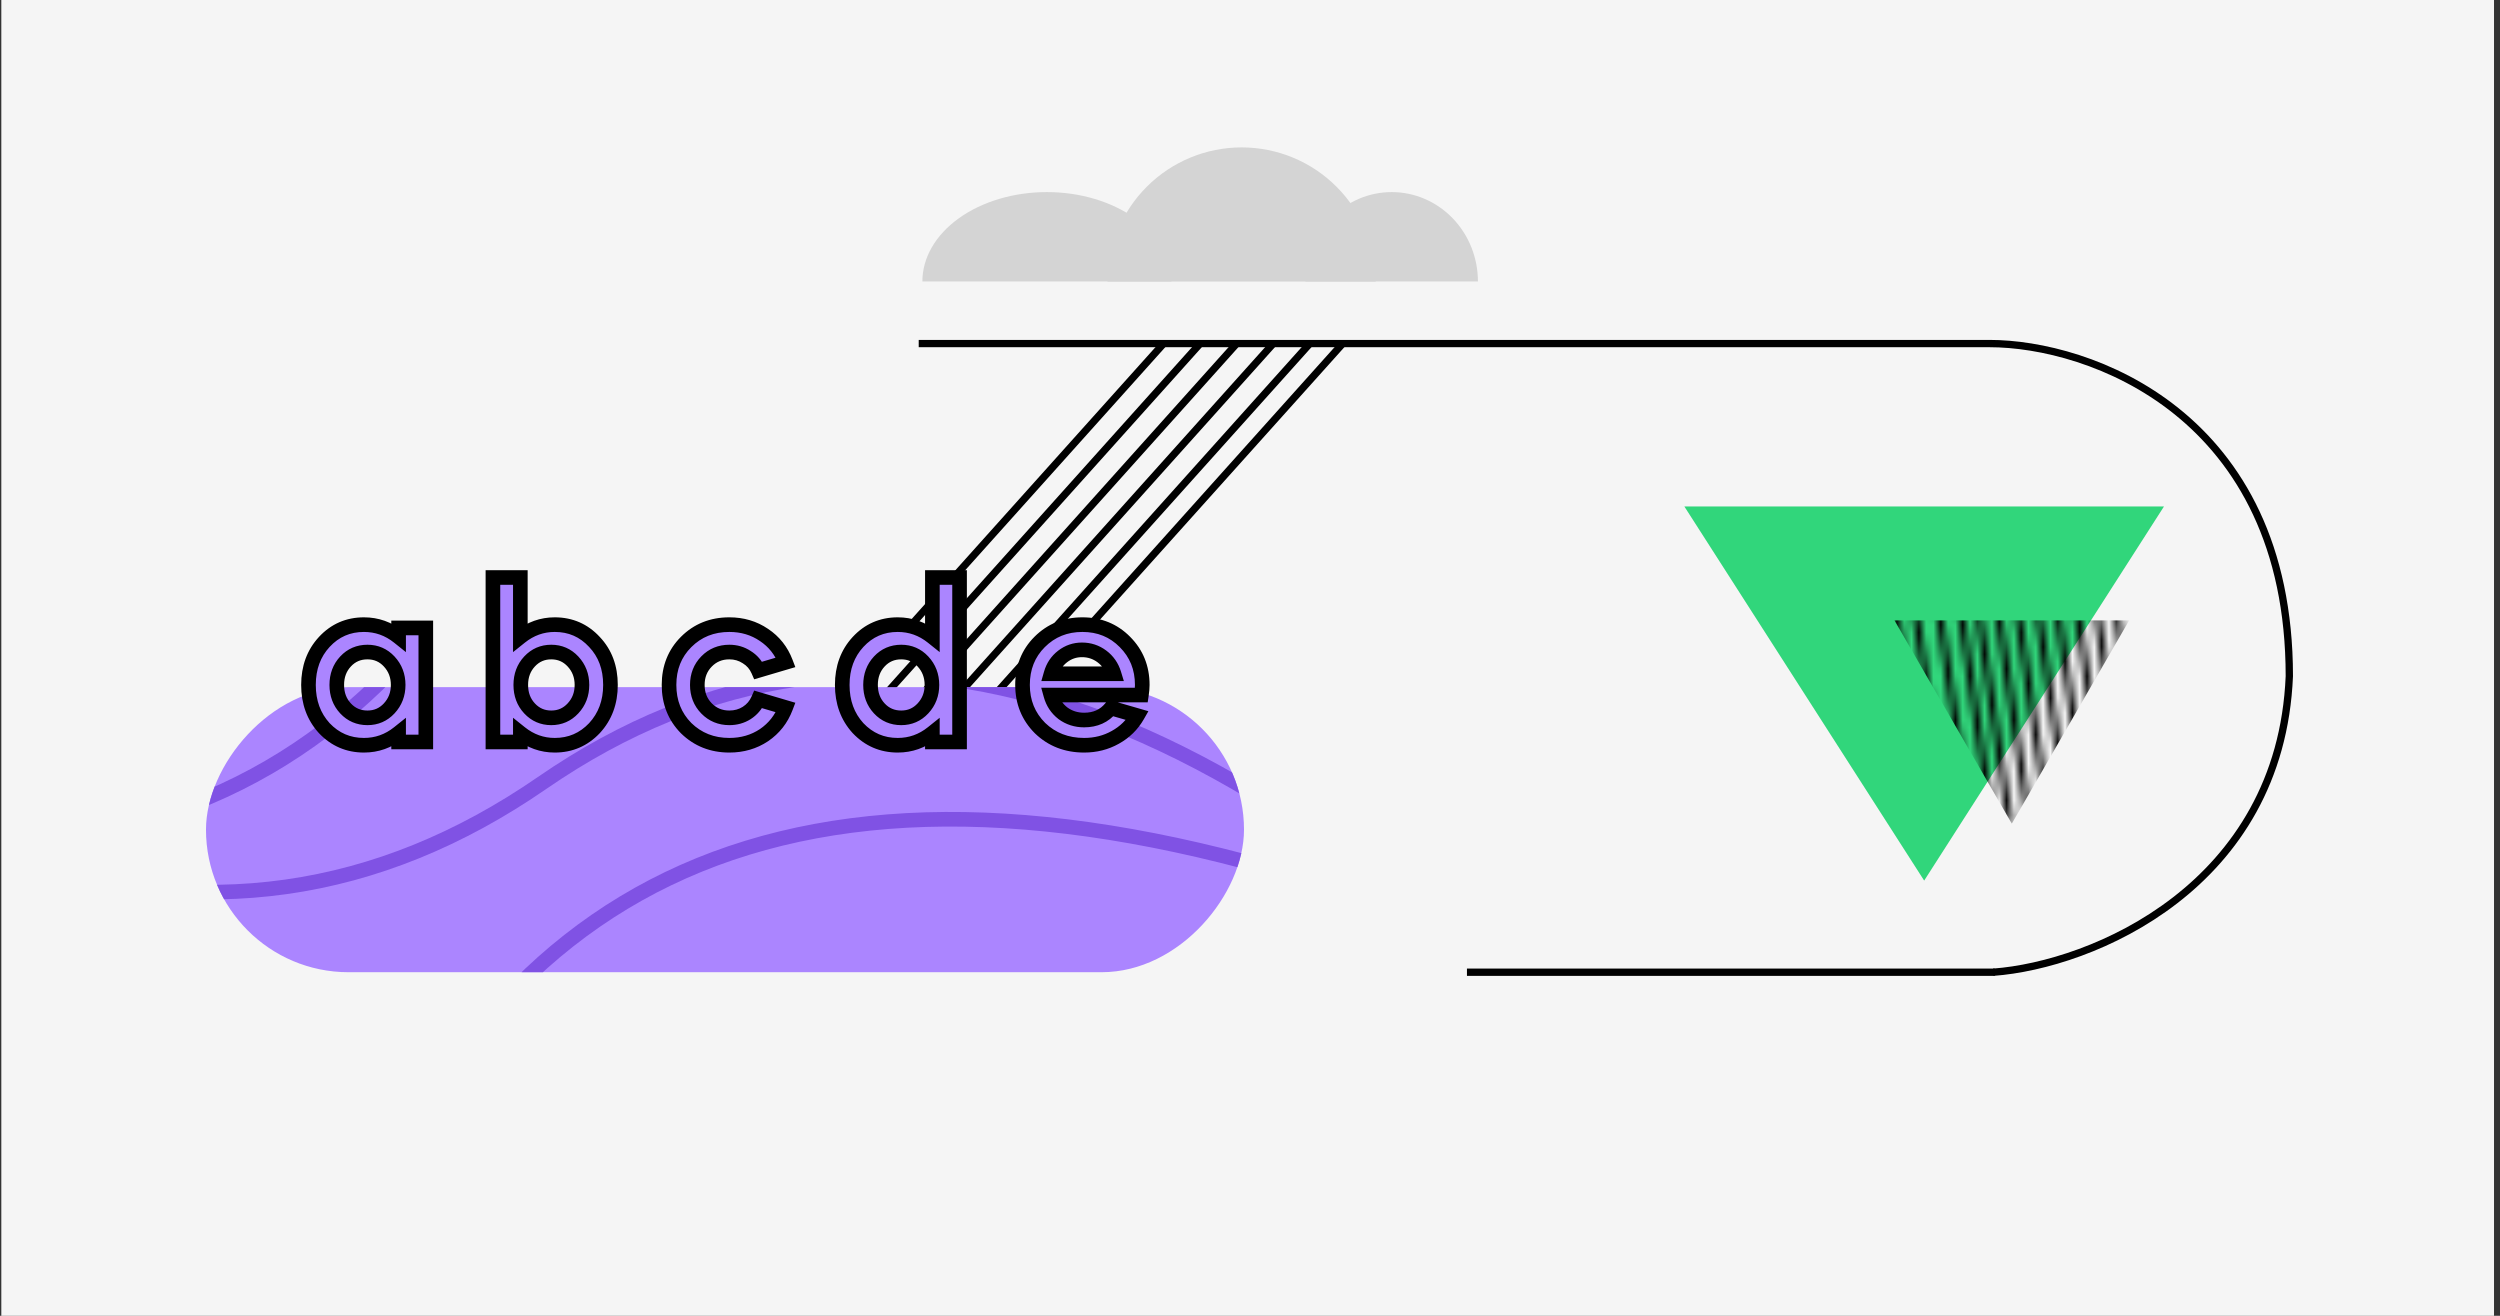 <svg width="342" height="180" viewBox="0 0 342 180" fill="none" xmlns="http://www.w3.org/2000/svg">
<rect x="0" y="0" width="342" height="180" fill="#333333" stroke="none"/>
<rect width="341" height="180" transform="translate(0.18)" fill="#F5F5F5"/>
<path d="M272.68 133C286.18 132 311.98 121.3 313.18 92.5C313.18 56.5 285.68 47 272.18 47C252.68 47 171.68 47 125.68 47" stroke="black"/>
<path d="M272.883 133H200.679" stroke="black"/>
<path d="M183.68 47L140.18 95.5" stroke="black"/>
<path d="M179.18 47L135.68 95.5" stroke="black"/>
<path d="M174.18 47L130.68 95.5" stroke="black"/>
<path d="M169.18 47L125.68 95.5" stroke="black"/>
<path d="M164.18 47L120.68 95.5" stroke="black"/>
<path d="M159.18 47L115.68 95.5" stroke="black"/>
<g clip-path="url(#clip0)">
<rect width="142" height="39" rx="19.5" transform="matrix(-1 0 0 1 170.18 94)" fill="#AB85FF"/>
<path d="M225.344 82.545C148.841 38.829 94.196 38.829 61.409 82.545C28.622 126.261 -26.022 126.261 -102.525 82.545" stroke="#8052E4" stroke-width="2"/>
<path d="M229.582 159.209C170.934 93.451 119.121 76.088 74.143 107.12C29.165 138.153 -22.648 120.79 -81.296 55.032" stroke="#8052E4" stroke-width="2"/>
<path d="M222.111 137.361C142.41 99.792 87.934 104.085 58.684 150.242C29.433 196.399 -25.043 200.692 -104.744 163.123" stroke="#8052E4" stroke-width="2"/>
</g>
<path d="M151.513 38.509C151.513 33.644 153.446 28.977 156.887 25.537C160.327 22.097 164.993 20.164 169.858 20.164C174.724 20.164 179.39 22.097 182.83 25.537C186.27 28.977 188.203 33.644 188.203 38.509L169.858 38.509H151.513Z" fill="#D4D4D4"/>
<path d="M178.593 38.507C178.593 35.264 179.836 32.153 182.048 29.859C184.259 27.566 187.259 26.277 190.387 26.277C193.514 26.277 196.514 27.566 198.726 29.859C200.937 32.153 202.18 35.264 202.18 38.507L190.387 38.507H178.593Z" fill="#D4D4D4"/>
<path d="M126.181 38.507C126.181 35.264 127.976 32.153 131.17 29.859C134.365 27.566 138.698 26.277 143.216 26.277C147.733 26.277 152.066 27.566 155.261 29.859C158.455 32.153 160.25 35.264 160.25 38.507L143.216 38.507H126.181Z" fill="#D4D4D4"/>
<path d="M263.226 120.465L296.032 69.284H230.419L263.226 120.465Z" fill="#31D67B"/>
<mask id="mask0" mask-type="alpha" maskUnits="userSpaceOnUse" x="258" y="83" width="37" height="30">
<path d="M268.23 83.66L272.529 112.676" stroke="black"/>
<path d="M270.648 83.66L274.947 112.676" stroke="black"/>
<path d="M273.332 83.66L277.631 112.676" stroke="black"/>
<path d="M276.02 83.66L280.318 112.676" stroke="black"/>
<path d="M278.707 83.121L283.006 112.137" stroke="black"/>
<path d="M281.395 83.121L285.693 112.137" stroke="black"/>
<path d="M284.082 83.121L288.381 112.137" stroke="black"/>
<path d="M286.766 83.121L291.064 112.137" stroke="black"/>
<path d="M289.453 83.121L293.752 112.137" stroke="black"/>
<path d="M265.273 83.66L269.572 112.676" stroke="black"/>
<path d="M262.051 83.66L266.349 112.676" stroke="black"/>
<path d="M259.363 83.66L263.662 112.676" stroke="black"/>
</mask>
<g mask="url(#mask0)">
<path d="M275.216 112.676L259.162 84.869H291.27L275.216 112.676Z" fill="black"/>
</g>
<path d="M49.79 85.45C51.55 85.45 53.13 86.01 54.53 87.13V85.9H58.25V101.5H54.53V100.27C53.13 101.39 51.55 101.95 49.79 101.95C47.65 101.95 45.84 101.17 44.36 99.61C42.92 98.03 42.2 96.06 42.2 93.7C42.2 91.34 42.92 89.38 44.36 87.82C45.82 86.24 47.63 85.45 49.79 85.45ZM53.24 90.49C52.44 89.63 51.45 89.2 50.27 89.2C49.07 89.2 48.07 89.63 47.27 90.49C46.47 91.35 46.07 92.42 46.07 93.7C46.07 94.98 46.47 96.05 47.27 96.91C48.07 97.77 49.07 98.2 50.27 98.2C51.45 98.2 52.44 97.77 53.24 96.91C54.06 96.03 54.47 94.96 54.47 93.7C54.47 92.44 54.06 91.37 53.24 90.49ZM67.432 101.5V79H71.182V87.13C72.582 86.01 74.152 85.45 75.892 85.45C78.052 85.45 79.862 86.24 81.322 87.82C82.782 89.36 83.512 91.32 83.512 93.7C83.512 96.06 82.782 98.03 81.322 99.61C79.842 101.17 78.032 101.95 75.892 101.95C74.152 101.95 72.582 101.39 71.182 100.27V101.5H67.432ZM78.382 90.49C77.582 89.63 76.592 89.2 75.412 89.2C74.232 89.2 73.242 89.63 72.442 90.49C71.642 91.35 71.242 92.42 71.242 93.7C71.242 94.98 71.642 96.05 72.442 96.91C73.242 97.77 74.232 98.2 75.412 98.2C76.592 98.2 77.582 97.77 78.382 96.91C79.202 96.03 79.612 94.96 79.612 93.7C79.612 92.44 79.202 91.37 78.382 90.49ZM107.484 90.61L103.734 91.72C103.394 90.94 102.864 90.33 102.144 89.89C101.444 89.43 100.654 89.2 99.774 89.2C98.534 89.2 97.494 89.63 96.654 90.49C95.814 91.35 95.394 92.42 95.394 93.7C95.394 94.98 95.814 96.05 96.654 96.91C97.494 97.77 98.534 98.2 99.774 98.2C100.654 98.2 101.444 97.98 102.144 97.54C102.864 97.08 103.394 96.46 103.734 95.68L107.484 96.79C106.884 98.37 105.894 99.63 104.514 100.57C103.134 101.49 101.554 101.95 99.774 101.95C97.434 101.95 95.464 101.17 93.864 99.61C92.304 98.03 91.524 96.06 91.524 93.7C91.524 91.34 92.304 89.38 93.864 87.82C95.444 86.24 97.414 85.45 99.774 85.45C101.554 85.45 103.134 85.92 104.514 86.86C105.894 87.78 106.884 89.03 107.484 90.61ZM122.809 85.45C124.569 85.45 126.149 86.01 127.549 87.13V79H131.269V101.5H127.549V100.27C126.149 101.39 124.569 101.95 122.809 101.95C120.669 101.95 118.859 101.17 117.379 99.61C115.939 98.03 115.219 96.06 115.219 93.7C115.219 91.34 115.939 89.38 117.379 87.82C118.839 86.24 120.649 85.45 122.809 85.45ZM126.259 90.49C125.459 89.63 124.469 89.2 123.289 89.2C122.089 89.2 121.089 89.63 120.289 90.49C119.489 91.35 119.089 92.42 119.089 93.7C119.089 94.98 119.489 96.05 120.289 96.91C121.089 97.77 122.089 98.2 123.289 98.2C124.469 98.2 125.459 97.77 126.259 96.91C127.079 96.03 127.489 94.96 127.489 93.7C127.489 92.44 127.079 91.37 126.259 90.49ZM156.141 95.08H143.751C144.031 96.1 144.581 96.93 145.401 97.57C146.241 98.19 147.211 98.5 148.311 98.5C149.851 98.5 151.071 97.95 151.971 96.85L155.601 97.9C154.881 99.16 153.871 100.15 152.571 100.87C151.291 101.59 149.871 101.95 148.311 101.95C145.911 101.95 143.901 101.17 142.281 99.61C140.681 98.01 139.881 96.04 139.881 93.7C139.881 91.34 140.661 89.38 142.221 87.82C143.801 86.24 145.751 85.45 148.071 85.45C150.391 85.45 152.331 86.24 153.891 87.82C155.471 89.4 156.261 91.36 156.261 93.7C156.261 94.08 156.221 94.54 156.141 95.08ZM143.781 92.17H152.391C152.091 91.19 151.541 90.4 150.741 89.8C149.941 89.2 149.031 88.9 148.011 88.9C147.031 88.9 146.151 89.2 145.371 89.8C144.591 90.4 144.061 91.19 143.781 92.17Z" fill="#AB85FF"/>
<path d="M54.53 87.13L53.905 87.911L55.53 89.211V87.13H54.53ZM54.53 85.9V84.9H53.53V85.9H54.53ZM58.25 85.9H59.25V84.9H58.25V85.9ZM58.25 101.5V102.5H59.25V101.5H58.25ZM54.53 101.5H53.53V102.5H54.53V101.5ZM54.53 100.27H55.53V98.189L53.905 99.489L54.53 100.27ZM44.36 99.61L43.621 100.284L43.627 100.291L43.634 100.298L44.36 99.61ZM44.36 87.82L43.625 87.141L43.625 87.142L44.36 87.82ZM53.24 90.49L52.508 91.171L52.508 91.172L53.24 90.49ZM47.27 96.91L48.002 96.229L47.27 96.91ZM53.24 96.91L52.508 96.228L52.508 96.229L53.24 96.91ZM49.79 86.45C51.318 86.45 52.679 86.93 53.905 87.911L55.154 86.349C53.581 85.09 51.781 84.45 49.79 84.45V86.45ZM55.53 87.13V85.9H53.53V87.13H55.53ZM54.53 86.9H58.25V84.9H54.53V86.9ZM57.25 85.9V101.5H59.25V85.9H57.25ZM58.25 100.5H54.53V102.5H58.25V100.5ZM55.53 101.5V100.27H53.53V101.5H55.53ZM53.905 99.489C52.679 100.47 51.318 100.95 49.79 100.95V102.95C51.781 102.95 53.581 102.31 55.154 101.051L53.905 99.489ZM49.79 100.95C47.925 100.95 46.377 100.284 45.085 98.922L43.634 100.298C45.302 102.056 47.374 102.95 49.79 102.95V100.95ZM45.099 98.936C43.845 97.56 43.2 95.839 43.2 93.7H41.2C41.2 96.281 41.995 98.5 43.621 100.284L45.099 98.936ZM43.2 93.7C43.2 91.561 43.844 89.852 45.094 88.498L43.625 87.142C41.995 88.908 41.2 91.119 41.2 93.7H43.2ZM45.094 88.499C46.364 87.124 47.907 86.45 49.79 86.45V84.45C47.352 84.45 45.275 85.356 43.625 87.141L45.094 88.499ZM53.972 89.809C52.982 88.745 51.726 88.2 50.27 88.2V90.2C51.173 90.2 51.898 90.516 52.508 91.171L53.972 89.809ZM50.27 88.2C48.799 88.2 47.531 88.741 46.538 89.809L48.002 91.171C48.608 90.519 49.341 90.2 50.27 90.2V88.2ZM46.538 89.809C45.549 90.871 45.07 92.192 45.07 93.7H47.07C47.07 92.648 47.39 91.829 48.002 91.171L46.538 89.809ZM45.07 93.7C45.07 95.208 45.549 96.529 46.538 97.591L48.002 96.229C47.39 95.571 47.07 94.752 47.07 93.7H45.07ZM46.538 97.591C47.531 98.659 48.799 99.2 50.27 99.2V97.2C49.341 97.2 48.608 96.881 48.002 96.229L46.538 97.591ZM50.27 99.2C51.726 99.2 52.982 98.656 53.972 97.591L52.508 96.229C51.898 96.885 51.173 97.2 50.27 97.2V99.2ZM53.971 97.592C54.973 96.517 55.47 95.2 55.47 93.7H53.47C53.47 94.72 53.147 95.543 52.508 96.228L53.971 97.592ZM55.47 93.7C55.47 92.2 54.973 90.883 53.971 89.808L52.508 91.172C53.147 91.857 53.47 92.68 53.47 93.7H55.47ZM67.432 101.5H66.432V102.5H67.432V101.5ZM67.432 79V78H66.432V79H67.432ZM71.182 79H72.182V78H71.182V79ZM71.182 87.13H70.182V89.211L71.806 87.911L71.182 87.13ZM81.322 87.82L80.587 88.499L80.596 88.508L81.322 87.82ZM81.322 99.61L82.047 100.298L82.056 100.289L81.322 99.61ZM71.182 100.27L71.806 99.489L70.182 98.189V100.27H71.182ZM71.182 101.5V102.5H72.182V101.5H71.182ZM78.382 90.49L77.65 91.171L77.65 91.172L78.382 90.49ZM72.442 96.91L73.174 96.229L72.442 96.91ZM78.382 96.91L77.65 96.228L77.65 96.229L78.382 96.91ZM68.432 101.5V79H66.432V101.5H68.432ZM67.432 80H71.182V78H67.432V80ZM70.182 79V87.13H72.182V79H70.182ZM71.806 87.911C73.035 86.928 74.386 86.45 75.892 86.45V84.45C73.917 84.45 72.129 85.092 70.557 86.349L71.806 87.911ZM75.892 86.45C77.774 86.45 79.317 87.124 80.587 88.499L82.056 87.141C80.406 85.356 78.329 84.45 75.892 84.45V86.45ZM80.596 88.508C81.858 89.839 82.512 91.542 82.512 93.7H84.512C84.512 91.098 83.706 88.881 82.047 87.132L80.596 88.508ZM82.512 93.7C82.512 95.835 81.859 97.555 80.587 98.931L82.056 100.289C83.704 98.505 84.512 96.285 84.512 93.7H82.512ZM80.596 98.922C79.304 100.284 77.756 100.95 75.892 100.95V102.95C78.308 102.95 80.379 102.056 82.047 100.298L80.596 98.922ZM75.892 100.95C74.386 100.95 73.035 100.472 71.806 99.489L70.557 101.051C72.129 102.308 73.917 102.95 75.892 102.95V100.95ZM70.182 100.27V101.5H72.182V100.27H70.182ZM71.182 100.5H67.432V102.5H71.182V100.5ZM79.114 89.809C78.124 88.745 76.868 88.2 75.412 88.2V90.2C76.316 90.2 77.04 90.516 77.65 91.171L79.114 89.809ZM75.412 88.2C73.956 88.2 72.7 88.745 71.71 89.809L73.174 91.171C73.784 90.516 74.508 90.2 75.412 90.2V88.2ZM71.71 89.809C70.721 90.871 70.242 92.192 70.242 93.7H72.242C72.242 92.648 72.562 91.829 73.174 91.171L71.71 89.809ZM70.242 93.7C70.242 95.208 70.721 96.529 71.71 97.591L73.174 96.229C72.562 95.571 72.242 94.752 72.242 93.7H70.242ZM71.71 97.591C72.7 98.656 73.956 99.2 75.412 99.2V97.2C74.508 97.2 73.784 96.885 73.174 96.229L71.71 97.591ZM75.412 99.2C76.868 99.2 78.124 98.656 79.114 97.591L77.65 96.229C77.04 96.885 76.316 97.2 75.412 97.2V99.2ZM79.113 97.592C80.115 96.517 80.612 95.2 80.612 93.7H78.612C78.612 94.72 78.289 95.543 77.65 96.228L79.113 97.592ZM80.612 93.7C80.612 92.2 80.115 90.883 79.113 89.808L77.65 91.172C78.289 91.857 78.612 92.68 78.612 93.7H80.612ZM107.484 90.61L107.768 91.569L108.802 91.263L108.419 90.255L107.484 90.61ZM103.734 91.72L102.817 92.12L103.17 92.93L104.018 92.679L103.734 91.72ZM102.144 89.89L101.595 90.726L101.608 90.735L101.622 90.743L102.144 89.89ZM96.654 90.49L97.369 91.189L96.654 90.49ZM96.654 96.91L97.369 96.211L96.654 96.91ZM102.144 97.54L102.676 98.387L102.682 98.383L102.144 97.54ZM103.734 95.68L104.018 94.721L103.17 94.47L102.817 95.28L103.734 95.68ZM107.484 96.79L108.419 97.145L108.802 96.137L107.768 95.831L107.484 96.79ZM104.514 100.57L105.069 101.402L105.077 101.396L104.514 100.57ZM93.864 99.61L93.152 100.313L93.159 100.319L93.166 100.326L93.864 99.61ZM93.864 87.82L93.157 87.113L93.864 87.82ZM104.514 86.86L103.951 87.686L103.959 87.692L104.514 86.86ZM107.2 89.651L103.45 90.761L104.018 92.679L107.768 91.569L107.2 89.651ZM104.651 91.32C104.229 90.354 103.562 89.585 102.665 89.037L101.622 90.743C102.166 91.075 102.559 91.526 102.817 92.12L104.651 91.32ZM102.693 89.054C101.821 88.481 100.839 88.2 99.774 88.2V90.2C100.469 90.2 101.066 90.379 101.595 90.726L102.693 89.054ZM99.774 88.2C98.274 88.2 96.973 88.732 95.939 89.791L97.369 91.189C98.015 90.528 98.794 90.2 99.774 90.2V88.2ZM95.939 89.791C94.903 90.851 94.394 92.177 94.394 93.7H96.394C96.394 92.662 96.724 91.849 97.369 91.189L95.939 89.791ZM94.394 93.7C94.394 95.222 94.903 96.549 95.939 97.609L97.369 96.211C96.724 95.551 96.394 94.737 96.394 93.7H94.394ZM95.939 97.609C96.973 98.668 98.274 99.2 99.774 99.2V97.2C98.794 97.2 98.015 96.872 97.369 96.211L95.939 97.609ZM99.774 99.2C100.83 99.2 101.806 98.933 102.676 98.387L101.612 96.693C101.082 97.027 100.478 97.2 99.774 97.2V99.2ZM102.682 98.383C103.569 97.816 104.231 97.042 104.651 96.08L102.817 95.28C102.557 95.878 102.159 96.344 101.606 96.697L102.682 98.383ZM103.45 96.639L107.2 97.749L107.768 95.831L104.018 94.721L103.45 96.639ZM106.549 96.435C106.021 97.826 105.159 98.92 103.951 99.743L105.077 101.396C106.628 100.34 107.747 98.914 108.419 97.145L106.549 96.435ZM103.959 99.738C102.756 100.54 101.372 100.95 99.774 100.95V102.95C101.736 102.95 103.512 102.44 105.069 101.402L103.959 99.738ZM99.774 100.95C97.681 100.95 95.966 100.263 94.562 98.894L93.166 100.326C94.962 102.077 97.187 102.95 99.774 102.95V100.95ZM94.576 98.907C93.213 97.527 92.524 95.815 92.524 93.7H90.524C90.524 96.305 91.395 98.533 93.152 100.313L94.576 98.907ZM92.524 93.7C92.524 91.585 93.213 89.886 94.571 88.527L93.157 87.113C91.395 88.874 90.524 91.095 90.524 93.7H92.524ZM94.571 88.527C95.952 87.146 97.663 86.45 99.774 86.45V84.45C97.165 84.45 94.936 85.334 93.157 87.113L94.571 88.527ZM99.774 86.45C101.367 86.45 102.748 86.867 103.951 87.686L105.077 86.034C103.52 84.973 101.741 84.45 99.774 84.45V86.45ZM103.959 87.692C105.162 88.494 106.021 89.576 106.549 90.965L108.419 90.255C107.746 88.484 106.625 87.066 105.069 86.028L103.959 87.692ZM127.549 87.13L126.925 87.911L128.549 89.211V87.13H127.549ZM127.549 79V78H126.549V79H127.549ZM131.269 79H132.269V78H131.269V79ZM131.269 101.5V102.5H132.269V101.5H131.269ZM127.549 101.5H126.549V102.5H127.549V101.5ZM127.549 100.27H128.549V98.189L126.925 99.489L127.549 100.27ZM117.379 99.61L116.64 100.284L116.647 100.291L116.654 100.298L117.379 99.61ZM117.379 87.82L116.645 87.141L116.644 87.142L117.379 87.82ZM126.259 90.49L125.527 91.171L125.528 91.172L126.259 90.49ZM120.289 96.91L121.021 96.229L120.289 96.91ZM126.259 96.91L125.528 96.228L125.527 96.229L126.259 96.91ZM122.809 86.45C124.338 86.45 125.698 86.93 126.925 87.911L128.174 86.349C126.6 85.09 124.801 84.45 122.809 84.45V86.45ZM128.549 87.13V79H126.549V87.13H128.549ZM127.549 80H131.269V78H127.549V80ZM130.269 79V101.5H132.269V79H130.269ZM131.269 100.5H127.549V102.5H131.269V100.5ZM128.549 101.5V100.27H126.549V101.5H128.549ZM126.925 99.489C125.698 100.47 124.338 100.95 122.809 100.95V102.95C124.801 102.95 126.6 102.31 128.174 101.051L126.925 99.489ZM122.809 100.95C120.945 100.95 119.397 100.284 118.105 98.922L116.654 100.298C118.322 102.056 120.393 102.95 122.809 102.95V100.95ZM118.118 98.936C116.864 97.56 116.219 95.839 116.219 93.7H114.219C114.219 96.281 115.014 98.5 116.64 100.284L118.118 98.936ZM116.219 93.7C116.219 91.561 116.864 89.852 118.114 88.498L116.644 87.142C115.014 88.908 114.219 91.119 114.219 93.7H116.219ZM118.114 88.499C119.383 87.124 120.927 86.45 122.809 86.45V84.45C120.372 84.45 118.295 85.356 116.645 87.141L118.114 88.499ZM126.991 89.809C126.001 88.745 124.746 88.2 123.289 88.2V90.2C124.193 90.2 124.917 90.516 125.527 91.171L126.991 89.809ZM123.289 88.2C121.818 88.2 120.551 88.741 119.557 89.809L121.021 91.171C121.628 90.519 122.36 90.2 123.289 90.2V88.2ZM119.557 89.809C118.569 90.871 118.089 92.192 118.089 93.7H120.089C120.089 92.648 120.41 91.829 121.021 91.171L119.557 89.809ZM118.089 93.7C118.089 95.208 118.569 96.529 119.557 97.591L121.021 96.229C120.41 95.571 120.089 94.752 120.089 93.7H118.089ZM119.557 97.591C120.551 98.659 121.818 99.2 123.289 99.2V97.2C122.36 97.2 121.628 96.881 121.021 96.229L119.557 97.591ZM123.289 99.2C124.746 99.2 126.001 98.656 126.991 97.591L125.527 96.229C124.917 96.885 124.193 97.2 123.289 97.2V99.2ZM126.991 97.592C127.992 96.517 128.489 95.2 128.489 93.7H126.489C126.489 94.72 126.166 95.543 125.528 96.228L126.991 97.592ZM128.489 93.7C128.489 92.2 127.992 90.883 126.991 89.808L125.528 91.172C126.166 91.857 126.489 92.68 126.489 93.7H128.489ZM156.141 95.08V96.08H157.004L157.131 95.227L156.141 95.08ZM143.751 95.08V94.08H142.44L142.787 95.345L143.751 95.08ZM145.401 97.57L144.786 98.358L144.797 98.367L144.807 98.375L145.401 97.57ZM151.971 96.85L152.249 95.889L151.615 95.706L151.197 96.217L151.971 96.85ZM155.601 97.9L156.47 98.396L157.1 97.293L155.879 96.939L155.601 97.9ZM152.571 100.87L152.087 99.995L152.081 99.998L152.571 100.87ZM142.281 99.61L141.574 100.317L141.581 100.324L141.588 100.33L142.281 99.61ZM142.221 87.82L141.514 87.113L142.221 87.82ZM153.891 87.82L153.18 88.523L153.184 88.527L153.891 87.82ZM143.781 92.17L142.82 91.895L142.456 93.17H143.781V92.17ZM152.391 92.17V93.17H153.743L153.348 91.877L152.391 92.17ZM150.741 89.8L151.341 89L150.741 89.8ZM156.141 94.08H143.751V96.08H156.141V94.08ZM142.787 95.345C143.123 96.569 143.793 97.584 144.786 98.358L146.017 96.782C145.369 96.276 144.94 95.632 144.716 94.815L142.787 95.345ZM144.807 98.375C145.829 99.129 147.01 99.5 148.311 99.5V97.5C147.413 97.5 146.654 97.251 145.995 96.765L144.807 98.375ZM148.311 99.5C150.123 99.5 151.638 98.837 152.745 97.483L151.197 96.217C150.505 97.063 149.58 97.5 148.311 97.5V99.5ZM151.693 97.811L155.323 98.861L155.879 96.939L152.249 95.889L151.693 97.811ZM154.733 97.404C154.106 98.501 153.231 99.362 152.087 99.995L153.056 101.745C154.512 100.938 155.656 99.819 156.47 98.396L154.733 97.404ZM152.081 99.998C150.96 100.629 149.711 100.95 148.311 100.95V102.95C150.032 102.95 151.623 102.551 153.062 101.742L152.081 99.998ZM148.311 100.95C146.151 100.95 144.395 100.257 142.975 98.89L141.588 100.33C143.407 102.083 145.672 102.95 148.311 102.95V100.95ZM142.988 98.903C141.583 97.498 140.881 95.785 140.881 93.7H138.881C138.881 96.295 139.78 98.522 141.574 100.317L142.988 98.903ZM140.881 93.7C140.881 91.585 141.57 89.886 142.928 88.527L141.514 87.113C139.753 88.874 138.881 91.095 138.881 93.7H140.881ZM142.928 88.527C144.313 87.142 146.005 86.45 148.071 86.45V84.45C145.497 84.45 143.29 85.338 141.514 87.113L142.928 88.527ZM148.071 86.45C150.137 86.45 151.817 87.142 153.18 88.523L154.603 87.117C152.846 85.338 150.645 84.45 148.071 84.45V86.45ZM153.184 88.527C154.567 89.91 155.261 91.611 155.261 93.7H157.261C157.261 91.109 156.376 88.89 154.598 87.113L153.184 88.527ZM155.261 93.7C155.261 94.015 155.228 94.423 155.152 94.933L157.131 95.227C157.215 94.657 157.261 94.145 157.261 93.7H155.261ZM143.781 93.17H152.391V91.17H143.781V93.17ZM153.348 91.877C152.987 90.7 152.315 89.73 151.341 89L150.141 90.6C150.767 91.07 151.195 91.68 151.435 92.463L153.348 91.877ZM151.341 89C150.365 88.267 149.243 87.9 148.011 87.9V89.9C148.82 89.9 149.518 90.133 150.141 90.6L151.341 89ZM148.011 87.9C146.81 87.9 145.716 88.273 144.762 89.007L145.981 90.593C146.587 90.126 147.253 89.9 148.011 89.9V87.9ZM144.762 89.007C143.806 89.743 143.156 90.717 142.82 91.895L144.743 92.445C144.966 91.663 145.377 91.057 145.981 90.593L144.762 89.007Z" fill="black"/>
<defs>
<clipPath id="clip0">
<rect width="142" height="39" rx="19.5" transform="matrix(-1 0 0 1 170.18 94)" fill="white"/>
</clipPath>
</defs>
</svg>
